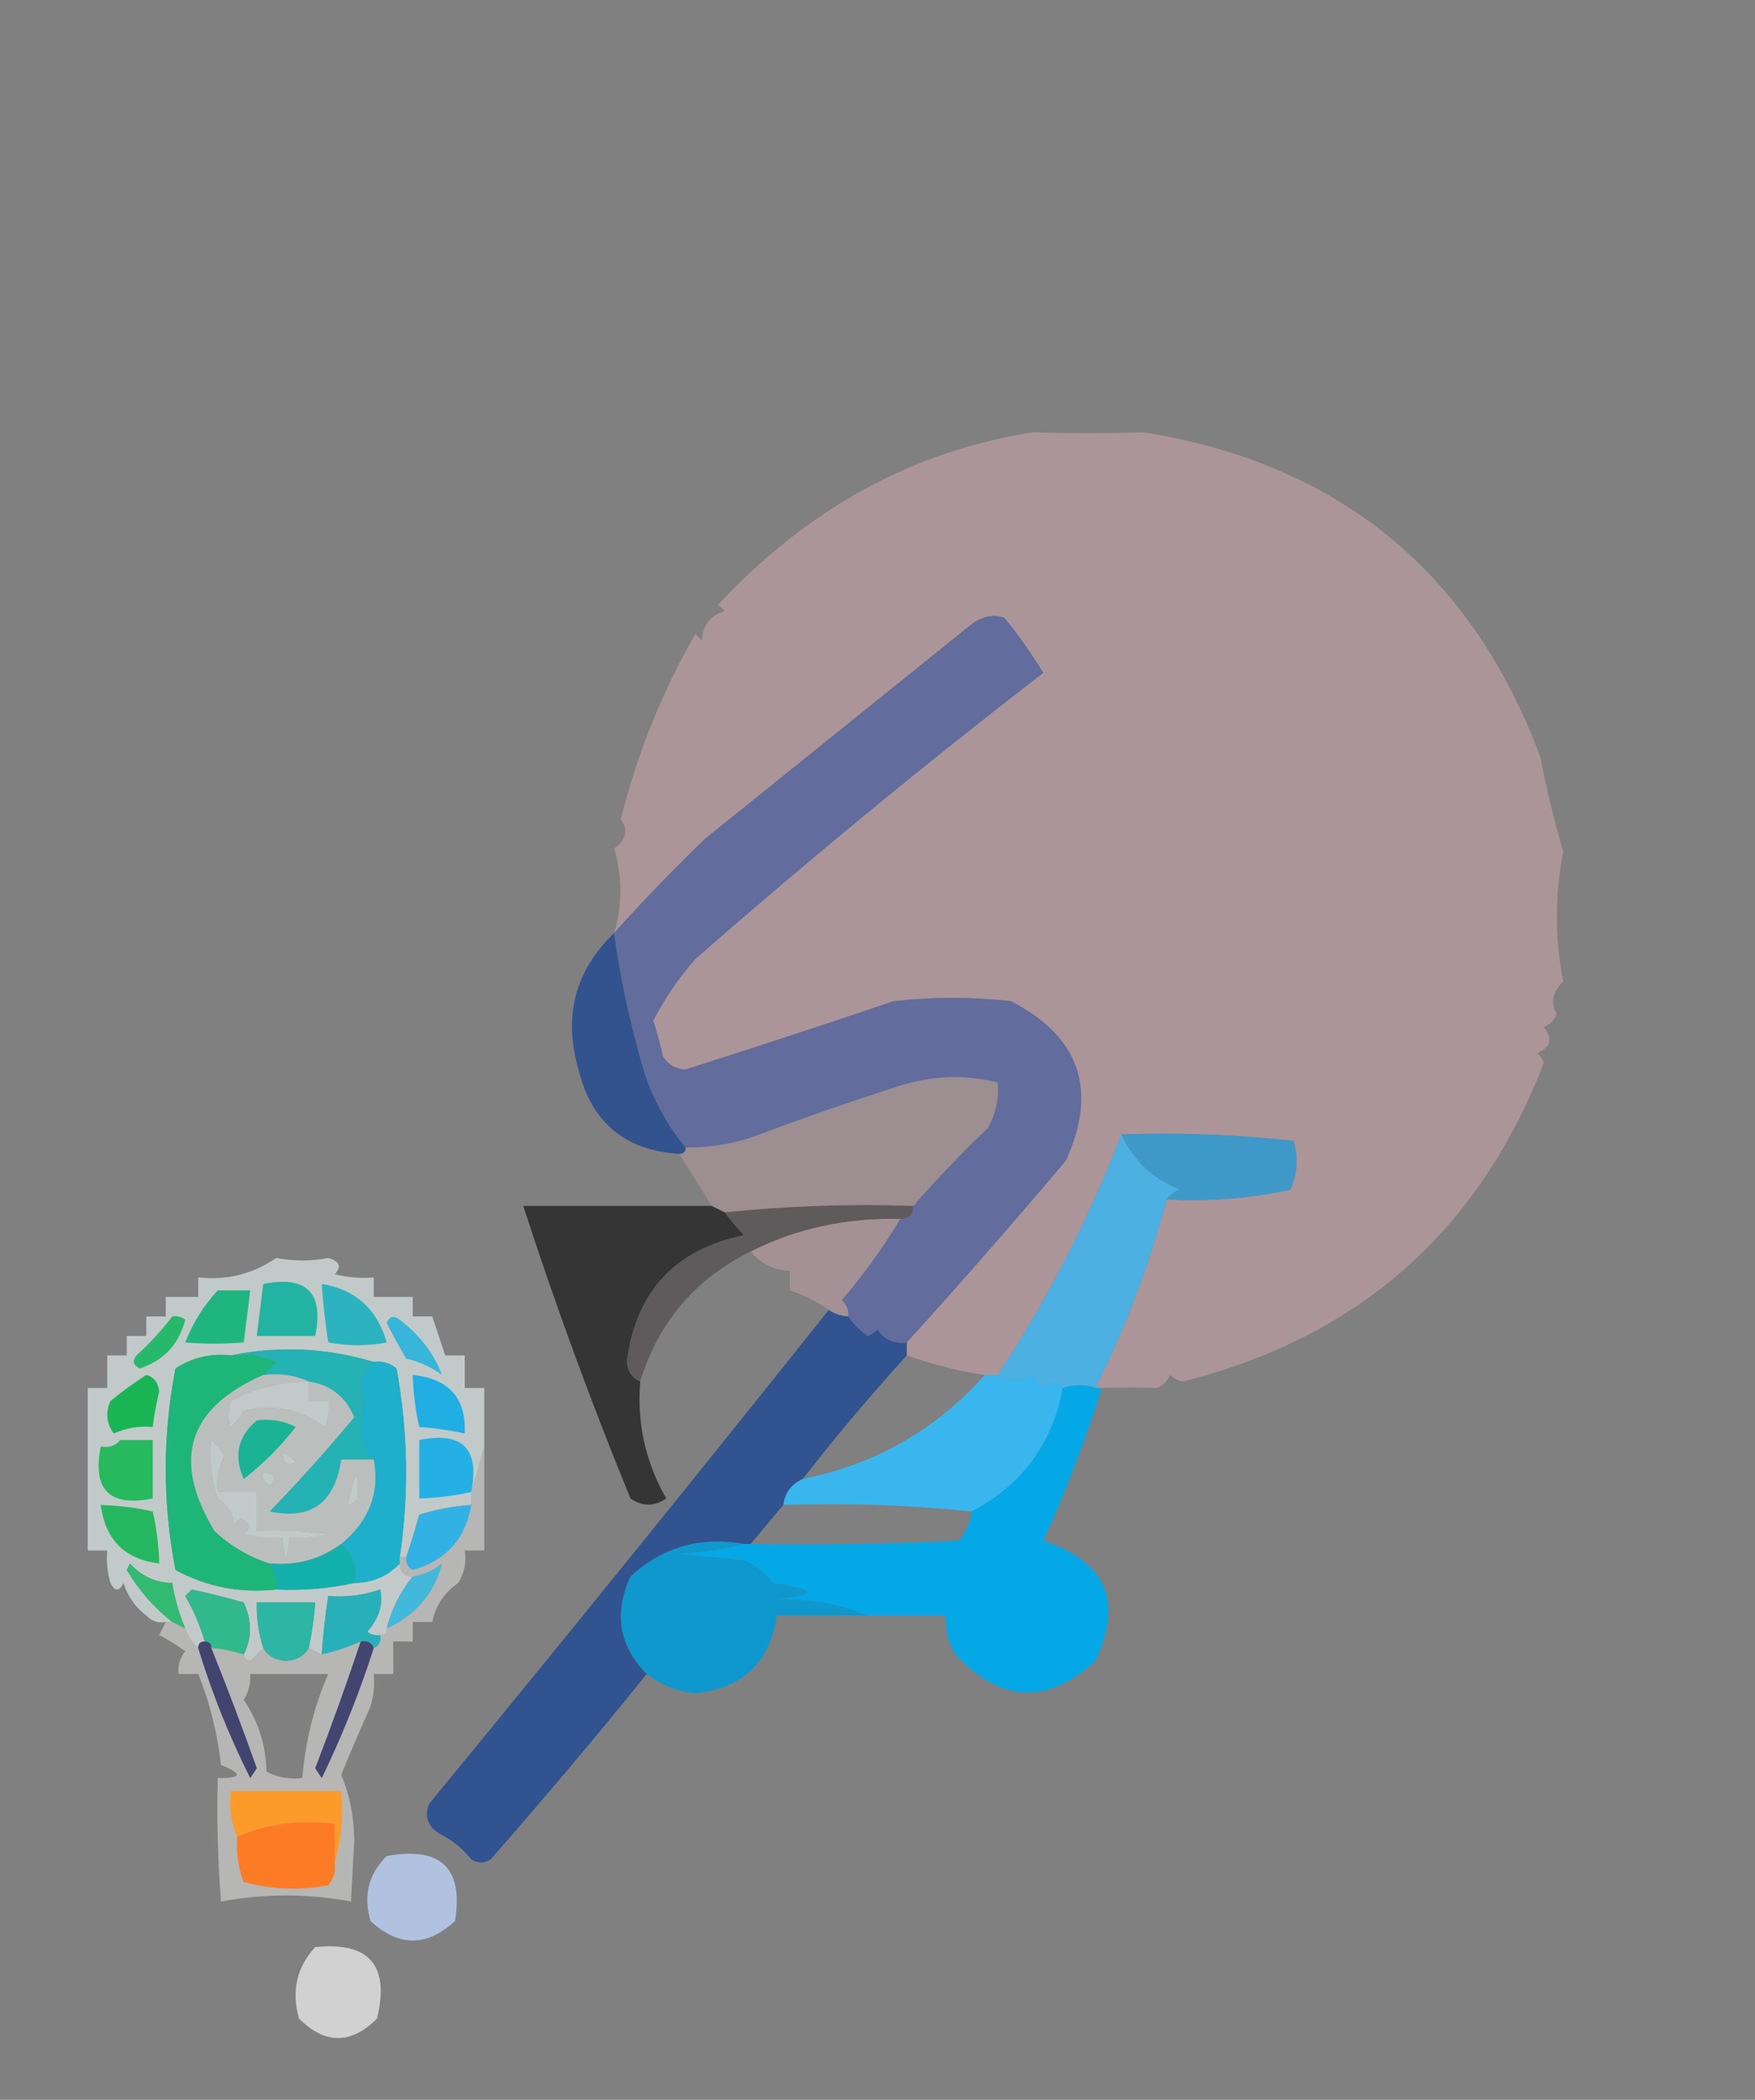 <?xml version="1.0" encoding="UTF-8"?>
<!DOCTYPE svg PUBLIC "-//W3C//DTD SVG 1.1//EN" "http://www.w3.org/Graphics/SVG/1.1/DTD/svg11.dtd">
<svg xmlns="http://www.w3.org/2000/svg" version="1.1" width="270px" height="323px" style="shape-rendering:geometricPrecision; text-rendering:geometricPrecision; image-rendering:optimizeQuality; fill-rule:evenodd; clip-rule:evenodd" xmlns:xlink="http://www.w3.org/1999/xlink">
<rect width="100%" height="100%" fill="#808080" stroke="none"/>
<g><path style="opacity:0.343" fill="#fdbfcb" d="M 169.5,213.5 C 169.167,213.5 168.833,213.5 168.5,213.5C 173.133,204.278 176.799,194.612 179.5,184.5C 185.925,184.87 192.258,184.37 198.5,183C 199.602,180.599 199.769,178.099 199,175.5C 190.251,174.516 181.418,174.183 172.5,174.5C 167.493,187.514 161.159,199.848 153.5,211.5C 152.833,211.5 152.167,211.5 151.5,211.5C 147.627,210.937 143.627,209.937 139.5,208.5C 139.5,207.833 139.5,207.167 139.5,206.5C 147.802,197.36 155.968,188.026 164,178.5C 168.92,167.592 166.087,159.425 155.5,154C 149.5,153.333 143.5,153.333 137.5,154C 126.865,157.601 116.198,161.101 105.5,164.5C 103.971,164.471 102.804,163.804 102,162.5C 101.578,160.645 101.078,158.811 100.5,157C 102.261,153.569 104.428,150.403 107,147.5C 124.422,132.237 142.255,117.57 160.5,103.5C 158.694,100.528 156.694,97.695 154.5,95C 152.711,94.48 151.044,94.813 149.5,96C 135.833,107 122.167,118 108.5,129C 103.546,133.783 98.88,138.616 94.5,143.5C 95.749,139.21 95.749,134.876 94.5,130.5C 96.367,129.203 96.7,127.703 95.5,126C 98.062,115.84 101.896,106.34 107,97.5C 107.333,97.833 107.667,98.167 108,98.5C 108.11,96.152 109.277,94.652 111.5,94C 111.167,93.667 110.833,93.333 110.5,93C 124.351,78.16 140.517,69.327 159,66.5C 164.74,66.673 170.407,66.673 176,66.5C 206.039,71.35 226.373,88.016 237,116.5C 237.931,121.391 239.098,126.224 240.5,131C 239.191,137.654 239.191,144.321 240.5,151C 238.832,152.567 238.498,154.234 239.5,156C 239.095,156.945 238.428,157.612 237.5,158C 238.925,159.714 238.592,161.047 236.5,162C 236.957,162.414 237.291,162.914 237.5,163.5C 227.535,189.362 209.035,205.695 182,212.5C 181.228,212.355 180.561,212.022 180,211.5C 179.612,212.428 178.945,213.095 178,213.5C 175.192,213.406 172.358,213.406 169.5,213.5 Z"/></g>
<g><path style="opacity:0.975" fill="#31528f" d="M 94.5,143.5 C 95.352,150 96.852,157 99,164.5C 100.43,169.035 102.596,173.035 105.5,176.5C 105.5,177.167 105.167,177.5 104.5,177.5C 96.129,176.96 90.962,172.627 89,164.5C 86.628,156.318 88.461,149.318 94.5,143.5 Z"/></g>
<g><path style="opacity:1" fill="#626c9d" d="M 139.5,206.5 C 137.549,206.773 136.049,206.107 135,204.5C 134.586,204.957 134.086,205.291 133.5,205.5C 132.265,204.66 131.265,203.66 130.5,202.5C 130.586,201.504 130.252,200.671 129.5,200C 132.887,196.039 135.887,191.873 138.5,187.5C 139.833,187.5 140.5,186.833 140.5,185.5C 144.102,181.395 147.935,177.395 152,173.5C 153.202,171.323 153.702,168.989 153.5,166.5C 148.483,165.265 143.483,165.432 138.5,167C 130.769,169.466 123.103,172.133 115.5,175C 112.243,176.043 108.91,176.543 105.5,176.5C 102.596,173.035 100.43,169.035 99,164.5C 96.852,157 95.352,150 94.5,143.5C 98.88,138.616 103.546,133.783 108.5,129C 122.167,118 135.833,107 149.5,96C 151.044,94.813 152.711,94.48 154.5,95C 156.694,97.695 158.694,100.528 160.5,103.5C 142.255,117.57 124.422,132.237 107,147.5C 104.428,150.403 102.261,153.569 100.5,157C 101.078,158.811 101.578,160.645 102,162.5C 102.804,163.804 103.971,164.471 105.5,164.5C 116.198,161.101 126.865,157.601 137.5,154C 143.5,153.333 149.5,153.333 155.5,154C 166.087,159.425 168.92,167.592 164,178.5C 155.968,188.026 147.802,197.36 139.5,206.5 Z"/></g>
<g><path style="opacity:0.232" fill="#fdbecb" d="M 140.5,185.5 C 130.652,185.173 120.986,185.506 111.5,186.5C 110.833,186.167 110.167,185.833 109.5,185.5C 107.844,182.861 106.178,180.195 104.5,177.5C 105.167,177.5 105.5,177.167 105.5,176.5C 108.91,176.543 112.243,176.043 115.5,175C 123.103,172.133 130.769,169.466 138.5,167C 143.483,165.432 148.483,165.265 153.5,166.5C 153.702,168.989 153.202,171.323 152,173.5C 147.935,177.395 144.102,181.395 140.5,185.5 Z"/></g>
<g><path style="opacity:1" fill="#3f99c8" d="M 172.5,174.5 C 181.418,174.183 190.251,174.516 199,175.5C 199.769,178.099 199.602,180.599 198.5,183C 192.258,184.37 185.925,184.87 179.5,184.5C 179.918,183.778 180.584,183.278 181.5,183C 177.333,181.331 174.333,178.498 172.5,174.5 Z"/></g>
<g><path style="opacity:0.957" fill="#323131" d="M 109.5,185.5 C 110.167,185.833 110.833,186.167 111.5,186.5C 112.364,187.688 113.364,188.855 114.5,190C 104.004,192.16 98.004,198.494 96.5,209C 96.387,210.699 97.053,211.866 98.5,212.5C 97.971,218.913 99.304,224.913 102.5,230.5C 100.647,231.76 98.814,231.76 97,230.5C 90.923,215.686 85.423,200.686 80.5,185.5C 90.167,185.5 99.833,185.5 109.5,185.5 Z"/></g>
<g><path style="opacity:0.285" fill="#f9bcc9" d="M 138.5,187.5 C 135.887,191.873 132.887,196.039 129.5,200C 130.252,200.671 130.586,201.504 130.5,202.5C 129.391,202.443 128.391,202.11 127.5,201.5C 125.672,200.206 123.672,199.206 121.5,198.5C 121.5,197.5 121.5,196.5 121.5,195.5C 119.053,195.385 117.053,194.385 115.5,192.5C 122.516,188.959 130.183,187.292 138.5,187.5 Z"/></g>
<g><path style="opacity:1" fill="#4db0e2" d="M 172.5,174.5 C 174.333,178.498 177.333,181.331 181.5,183C 180.584,183.278 179.918,183.778 179.5,184.5C 176.799,194.612 173.133,204.278 168.5,213.5C 167.027,212.929 165.36,212.929 163.5,213.5C 162.687,212.347 161.687,212.347 160.5,213.5C 159.808,212.975 159.308,212.308 159,211.5C 157.224,212.536 155.391,212.536 153.5,211.5C 161.159,199.848 167.493,187.514 172.5,174.5 Z"/></g>
<g><path style="opacity:0.791" fill="#565153" d="M 111.5,186.5 C 120.986,185.506 130.652,185.173 140.5,185.5C 140.5,186.833 139.833,187.5 138.5,187.5C 130.183,187.292 122.516,188.959 115.5,192.5C 106.953,196.714 101.286,203.381 98.5,212.5C 97.053,211.866 96.387,210.699 96.5,209C 98.004,198.494 104.004,192.16 114.5,190C 113.364,188.855 112.364,187.688 111.5,186.5 Z"/></g>
<g><path style="opacity:0.629" fill="#e8f6f4" d="M 74.5,222.5 C 73.833,224.833 73.167,227.167 72.5,229.5C 72.5,230.167 72.5,230.833 72.5,231.5C 69.784,231.678 67.117,232.178 64.5,233C 63.883,235.277 63.216,237.444 62.5,239.5C 62.167,239.5 61.833,239.5 61.5,239.5C 62.942,229.818 62.775,220.152 61,210.5C 59.989,209.663 58.822,209.33 57.5,209.5C 50.162,207.314 42.828,206.98 35.5,208.5C 32.398,208.154 29.564,208.821 27,210.5C 25,220.833 25,231.167 27,241.5C 31.81,244.102 36.976,245.102 42.5,244.5C 46.566,244.693 50.566,244.36 54.5,243.5C 57.321,243.455 59.654,242.455 61.5,240.5C 61.5,241.833 62.167,242.5 63.5,242.5C 61.608,244.814 60.275,247.481 59.5,250.5C 59.5,251.167 59.167,251.5 58.5,251.5C 57.761,251.631 57.094,251.464 56.5,251C 58.319,248.944 58.986,246.777 58.5,244.5C 55.916,245.393 53.249,245.726 50.5,245.5C 50.037,248.482 49.704,251.482 49.5,254.5C 48.833,254.167 48.167,253.833 47.5,253.5C 47.993,251.194 48.326,248.861 48.5,246.5C 45.5,246.5 42.5,246.5 39.5,246.5C 39.448,248.903 39.781,251.236 40.5,253.5C 39.849,254.091 39.182,254.757 38.5,255.5C 37.893,255.376 37.56,255.043 37.5,254.5C 38.776,251.97 38.776,249.303 37.5,246.5C 34.843,245.741 32.177,245.074 29.5,244.5C 29.167,244.833 28.833,245.167 28.5,245.5C 29.788,247.739 30.788,250.072 31.5,252.5C 30.833,252.5 30.5,252.833 30.5,253.5C 29.599,252.71 28.932,251.71 28.5,250.5C 27.545,248.254 26.878,245.921 26.5,243.5C 23.901,243.451 21.734,242.451 20,240.5C 19.833,240.833 19.667,241.167 19.5,241.5C 21.39,244.654 23.723,247.321 26.5,249.5C 26.167,249.5 25.833,249.5 25.5,249.5C 24.325,249.719 23.325,249.386 22.5,248.5C 20.82,247.231 19.653,245.564 19,243.5C 18.333,244.833 17.667,244.833 17,243.5C 16.506,241.866 16.34,240.199 16.5,238.5C 15.5,238.5 14.5,238.5 13.5,238.5C 13.5,230.167 13.5,221.833 13.5,213.5C 14.5,213.5 15.5,213.5 16.5,213.5C 16.5,211.833 16.5,210.167 16.5,208.5C 17.5,208.5 18.5,208.5 19.5,208.5C 19.5,207.5 19.5,206.5 19.5,205.5C 20.5,205.5 21.5,205.5 22.5,205.5C 22.5,204.5 22.5,203.5 22.5,202.5C 23.5,202.5 24.5,202.5 25.5,202.5C 25.5,201.5 25.5,200.5 25.5,199.5C 27.167,199.5 28.833,199.5 30.5,199.5C 30.5,198.5 30.5,197.5 30.5,196.5C 34.91,196.969 38.91,195.969 42.5,193.5C 45.241,194.019 47.908,194.019 50.5,193.5C 52.27,194.035 52.604,194.869 51.5,196C 53.473,196.495 55.473,196.662 57.5,196.5C 57.5,197.5 57.5,198.5 57.5,199.5C 59.5,199.5 61.5,199.5 63.5,199.5C 63.5,200.5 63.5,201.5 63.5,202.5C 64.5,202.5 65.5,202.5 66.5,202.5C 67.167,204.5 67.833,206.5 68.5,208.5C 69.5,208.5 70.5,208.5 71.5,208.5C 71.5,210.167 71.5,211.833 71.5,213.5C 72.5,213.5 73.5,213.5 74.5,213.5C 74.5,216.5 74.5,219.5 74.5,222.5 Z M 47.5,212.5 C 47.5,213.5 47.5,214.5 47.5,215.5C 48.5,215.5 49.5,215.5 50.5,215.5C 50.657,216.873 50.49,218.207 50,219.5C 46.276,216.76 42.109,215.926 37.5,217C 36.953,217.925 36.287,218.758 35.5,219.5C 35.094,218.443 35.094,217.109 35.5,215.5C 39.112,213.568 43.112,212.568 47.5,212.5 Z M 32.5,221.5 C 33.267,222.172 33.934,223.005 34.5,224C 33.594,225.699 33.261,227.533 33.5,229.5C 35.5,229.5 37.5,229.5 39.5,229.5C 39.5,231.5 39.5,233.5 39.5,235.5C 43.182,235.335 46.848,235.501 50.5,236C 48.527,236.495 46.527,236.662 44.5,236.5C 44.167,240.5 43.833,240.5 43.5,236.5C 41.473,236.662 39.473,236.495 37.5,236C 38.654,235.086 38.487,234.253 37,233.5C 36.667,233.833 36.333,234.167 36,234.5C 35.804,232.714 34.971,231.381 33.5,230.5C 32.516,227.572 32.183,224.572 32.5,221.5 Z M 43.5,223.5 C 44.289,223.783 44.956,224.283 45.5,225C 44.184,225.528 43.517,225.028 43.5,223.5 Z M 40.5,226.5 C 42.337,226.639 42.67,227.306 41.5,228.5C 40.703,228.043 40.369,227.376 40.5,226.5 Z M 53.5,231.5 C 54.686,225.919 55.186,225.586 55,230.5C 54.617,231.056 54.117,231.389 53.5,231.5 Z"/></g>
<g><path style="opacity:1" fill="#38b5da" d="M 59.5,203.5 C 59.897,202.475 60.563,202.308 61.5,203C 64.597,205.391 66.763,208.224 68,211.5C 66.352,210.283 64.519,209.45 62.5,209C 61.391,207.124 60.391,205.291 59.5,203.5 Z"/></g>
<g><path style="opacity:1" fill="#28b86b" d="M 26.5,202.5 C 27.239,202.369 27.906,202.536 28.5,203C 27.529,206.794 25.196,209.294 21.5,210.5C 20.479,209.998 20.312,209.332 21,208.5C 23.04,206.63 24.873,204.63 26.5,202.5 Z"/></g>
<g><path style="opacity:1" fill="#23b3a2" d="M 40.5,197.5 C 47.17,196.175 49.836,198.842 48.5,205.5C 45.5,205.5 42.5,205.5 39.5,205.5C 39.833,202.833 40.167,200.167 40.5,197.5 Z"/></g>
<g><path style="opacity:1" fill="#2bb3bf" d="M 49.5,197.5 C 54.676,198.338 58.01,201.338 59.5,206.5C 56.588,207.068 53.588,207.068 50.5,206.5C 50.037,203.518 49.704,200.518 49.5,197.5 Z"/></g>
<g><path style="opacity:1" fill="#1fb581" d="M 33.5,198.5 C 35.167,198.5 36.833,198.5 38.5,198.5C 38.167,201.167 37.833,203.833 37.5,206.5C 34.319,206.742 31.319,206.742 28.5,206.5C 29.677,203.469 31.344,200.802 33.5,198.5 Z"/></g>
<g><path style="opacity:1" fill="#24b2b4" d="M 35.5,208.5 C 42.828,206.98 50.162,207.314 57.5,209.5C 56.609,210.261 55.942,211.261 55.5,212.5C 55.888,215.026 55.888,217.693 55.5,220.5C 55.752,222.073 56.418,223.406 57.5,224.5C 55.833,224.5 54.167,224.5 52.5,224.5C 51.515,231.18 47.848,233.847 41.5,232.5C 46.032,227.804 50.365,222.971 54.5,218C 53.193,214.86 50.86,213.026 47.5,212.5C 45.393,211.532 43.059,211.198 40.5,211.5C 41.091,210.849 41.757,210.182 42.5,209.5C 40.257,208.526 37.924,208.192 35.5,208.5 Z"/></g>
<g><path style="opacity:1" fill="#1eb579" d="M 35.5,208.5 C 37.924,208.192 40.257,208.526 42.5,209.5C 41.757,210.182 41.091,210.849 40.5,211.5C 28.884,216.58 26.384,224.58 33,235.5C 35.478,237.82 38.311,239.486 41.5,240.5C 42.234,241.708 42.567,243.041 42.5,244.5C 36.976,245.102 31.81,244.102 27,241.5C 25,231.167 25,220.833 27,210.5C 29.564,208.821 32.398,208.154 35.5,208.5 Z"/></g>
<g><path style="opacity:1" fill="#1eafca" d="M 57.5,209.5 C 58.822,209.33 59.989,209.663 61,210.5C 62.775,220.152 62.942,229.818 61.5,239.5C 61.5,239.833 61.5,240.167 61.5,240.5C 59.654,242.455 57.321,243.455 54.5,243.5C 54.947,240.99 54.28,238.99 52.5,237.5C 56.789,233.943 58.456,229.61 57.5,224.5C 56.418,223.406 55.752,222.073 55.5,220.5C 55.888,217.693 55.888,215.026 55.5,212.5C 55.942,211.261 56.609,210.261 57.5,209.5 Z"/></g>
<g><path style="opacity:1" fill="#39b6ee" d="M 151.5,211.5 C 152.167,211.5 152.833,211.5 153.5,211.5C 155.391,212.536 157.224,212.536 159,211.5C 159.308,212.308 159.808,212.975 160.5,213.5C 161.687,212.347 162.687,212.347 163.5,213.5C 161.919,222.085 157.252,228.418 149.5,232.5C 140.014,231.506 130.348,231.173 120.5,231.5C 120.771,229.57 121.771,228.236 123.5,227.5C 134.672,225.251 144.006,219.918 151.5,211.5 Z"/></g>
<g><path style="opacity:1" fill="#20aee3" d="M 63.5,211.5 C 69.062,212.056 71.729,215.056 71.5,220.5C 69.194,220.007 66.861,219.674 64.5,219.5C 63.908,216.873 63.575,214.206 63.5,211.5 Z"/></g>
<g><path style="opacity:0.514" fill="#f1faf8" d="M 40.5,211.5 C 43.059,211.198 45.393,211.532 47.5,212.5C 50.86,213.026 53.193,214.86 54.5,218C 50.365,222.971 46.032,227.804 41.5,232.5C 47.848,233.847 51.515,231.18 52.5,224.5C 54.167,224.5 55.833,224.5 57.5,224.5C 58.456,229.61 56.789,233.943 52.5,237.5C 49.238,239.88 45.571,240.88 41.5,240.5C 38.311,239.486 35.478,237.82 33,235.5C 26.384,224.58 28.884,216.58 40.5,211.5 Z M 47.5,212.5 C 43.112,212.568 39.112,213.568 35.5,215.5C 35.094,217.109 35.094,218.443 35.5,219.5C 36.287,218.758 36.953,217.925 37.5,217C 42.109,215.926 46.276,216.76 50,219.5C 50.49,218.207 50.657,216.873 50.5,215.5C 49.5,215.5 48.5,215.5 47.5,215.5C 47.5,214.5 47.5,213.5 47.5,212.5 Z M 32.5,221.5 C 32.183,224.572 32.516,227.572 33.5,230.5C 34.971,231.381 35.804,232.714 36,234.5C 36.333,234.167 36.667,233.833 37,233.5C 38.487,234.253 38.654,235.086 37.5,236C 39.473,236.495 41.473,236.662 43.5,236.5C 43.833,240.5 44.167,240.5 44.5,236.5C 46.527,236.662 48.527,236.495 50.5,236C 46.848,235.501 43.182,235.335 39.5,235.5C 39.5,233.5 39.5,231.5 39.5,229.5C 37.5,229.5 35.5,229.5 33.5,229.5C 33.261,227.533 33.594,225.699 34.5,224C 33.934,223.005 33.267,222.172 32.5,221.5 Z M 43.5,223.5 C 43.517,225.028 44.184,225.528 45.5,225C 44.956,224.283 44.289,223.783 43.5,223.5 Z M 40.5,226.5 C 40.369,227.376 40.703,228.043 41.5,228.5C 42.67,227.306 42.337,226.639 40.5,226.5 Z M 53.5,231.5 C 54.117,231.389 54.617,231.056 55,230.5C 55.186,225.586 54.686,225.919 53.5,231.5 Z"/></g>
<g><path style="opacity:1" fill="#19b555" d="M 22.5,211.5 C 23.649,211.791 24.316,212.624 24.5,214C 24.057,215.825 23.723,217.658 23.5,219.5C 21.409,219.318 19.409,219.652 17.5,220.5C 16.369,218.926 16.203,217.259 17,215.5C 18.812,214.023 20.645,212.69 22.5,211.5 Z"/></g>
<g><path style="opacity:1" fill="#1ab393" d="M 39.5,218.5 C 41.604,218.201 43.604,218.534 45.5,219.5C 43.167,222.5 40.5,225.167 37.5,227.5C 35.922,223.958 36.589,220.958 39.5,218.5 Z"/></g>
<g><path style="opacity:1" fill="#27b95d" d="M 18.5,221.5 C 20.167,221.5 21.833,221.5 23.5,221.5C 23.5,224.5 23.5,227.5 23.5,230.5C 16.842,231.836 14.175,229.17 15.5,222.5C 16.791,222.737 17.791,222.404 18.5,221.5 Z"/></g>
<g><path style="opacity:1" fill="#25b0e5" d="M 72.5,229.5 C 69.873,230.092 67.206,230.425 64.5,230.5C 64.5,227.5 64.5,224.5 64.5,221.5C 71.158,220.164 73.825,222.83 72.5,229.5 Z"/></g>
<g><path style="opacity:1" fill="#25b75f" d="M 15.5,231.5 C 18.206,231.575 20.873,231.908 23.5,232.5C 24.092,235.127 24.425,237.794 24.5,240.5C 19.204,239.871 16.204,236.871 15.5,231.5 Z"/></g>
<g><path style="opacity:1" fill="#32b2e4" d="M 72.5,231.5 C 71.624,236.711 68.624,240.044 63.5,241.5C 62.703,241.043 62.369,240.376 62.5,239.5C 63.216,237.444 63.883,235.277 64.5,233C 67.117,232.178 69.784,231.678 72.5,231.5 Z"/></g>
<g><path style="opacity:1" fill="#05a8e7" d="M 168.5,213.5 C 168.833,213.5 169.167,213.5 169.5,213.5C 166.993,221.522 163.993,229.355 160.5,237C 170.174,240.178 172.84,246.345 168.5,255.5C 161.08,262.298 153.914,261.964 147,254.5C 145.872,252.655 145.372,250.655 145.5,248.5C 141.5,248.5 137.5,248.5 133.5,248.5C 129.273,246.72 124.606,245.886 119.5,246C 125.938,245.356 125.771,244.522 119,243.5C 117.806,241.976 116.306,240.81 114.5,240C 111.167,239.667 107.833,239.333 104.5,239C 108.025,238.821 111.359,238.321 114.5,237.5C 114.833,237.5 115.167,237.5 115.5,237.5C 126.172,237.667 136.839,237.5 147.5,237C 148.582,235.67 149.249,234.17 149.5,232.5C 157.252,228.418 161.919,222.085 163.5,213.5C 165.36,212.929 167.027,212.929 168.5,213.5 Z"/></g>
<g><path style="opacity:0.881" fill="#019bd9" d="M 114.5,237.5 C 111.359,238.321 108.025,238.821 104.5,239C 107.833,239.333 111.167,239.667 114.5,240C 116.306,240.81 117.806,241.976 119,243.5C 125.771,244.522 125.938,245.356 119.5,246C 124.606,245.886 129.273,246.72 133.5,248.5C 128.833,248.5 124.167,248.5 119.5,248.5C 118.502,255.662 114.336,259.662 107,260.5C 104.133,260.161 101.633,259.161 99.5,257.5C 95.22,253.199 94.387,248.199 97,242.5C 101.915,237.962 107.749,236.295 114.5,237.5 Z"/></g>
<g><path style="opacity:1" fill="#13b0ab" d="M 52.5,237.5 C 54.28,238.99 54.947,240.99 54.5,243.5C 50.566,244.36 46.566,244.693 42.5,244.5C 42.567,243.041 42.234,241.708 41.5,240.5C 45.571,240.88 49.238,239.88 52.5,237.5 Z"/></g>
<g><path style="opacity:0.969" fill="#2f528f" d="M 127.5,201.5 C 128.391,202.11 129.391,202.443 130.5,202.5C 131.265,203.66 132.265,204.66 133.5,205.5C 134.086,205.291 134.586,204.957 135,204.5C 136.049,206.107 137.549,206.773 139.5,206.5C 139.5,207.167 139.5,207.833 139.5,208.5C 133.939,214.608 128.606,220.941 123.5,227.5C 121.771,228.236 120.771,229.57 120.5,231.5C 118.844,233.46 117.177,235.46 115.5,237.5C 115.167,237.5 114.833,237.5 114.5,237.5C 107.749,236.295 101.915,237.962 97,242.5C 94.387,248.199 95.22,253.199 99.5,257.5C 91.74,267.102 83.74,276.602 75.5,286C 74.5,286.667 73.5,286.667 72.5,286C 71.122,284.287 69.455,282.953 67.5,282C 65.789,280.867 65.289,279.367 66,277.5C 86.713,252.292 107.213,226.959 127.5,201.5 Z"/></g>
<g><path style="opacity:1" fill="#42b8da" d="M 59.5,250.5 C 60.275,247.481 61.608,244.814 63.5,242.5C 65.17,242.249 66.67,241.582 68,240.5C 66.846,245.073 64.013,248.406 59.5,250.5 Z"/></g>
<g><path style="opacity:1" fill="#32ba71" d="M 28.5,250.5 C 27.833,250.167 27.167,249.833 26.5,249.5C 23.723,247.321 21.39,244.654 19.5,241.5C 19.667,241.167 19.833,240.833 20,240.5C 21.734,242.451 23.901,243.451 26.5,243.5C 26.878,245.921 27.545,248.254 28.5,250.5 Z"/></g>
<g><path style="opacity:1" fill="#31b88b" d="M 37.5,254.5 C 35.883,253.962 34.216,253.629 32.5,253.5C 32.5,252.833 32.167,252.5 31.5,252.5C 30.788,250.072 29.788,247.739 28.5,245.5C 28.833,245.167 29.167,244.833 29.5,244.5C 32.177,245.074 34.843,245.741 37.5,246.5C 38.776,249.303 38.776,251.97 37.5,254.5 Z"/></g>
<g><path style="opacity:1" fill="#27b0b9" d="M 58.5,251.5 C 58.672,252.492 58.338,253.158 57.5,253.5C 57.158,252.662 56.492,252.328 55.5,252.5C 53.579,253.363 51.579,254.029 49.5,254.5C 49.704,251.482 50.037,248.482 50.5,245.5C 53.249,245.726 55.916,245.393 58.5,244.5C 58.986,246.777 58.319,248.944 56.5,251C 57.094,251.464 57.761,251.631 58.5,251.5 Z"/></g>
<g><path style="opacity:1" fill="#2db6a4" d="M 47.5,253.5 C 46.848,254.725 45.681,255.392 44,255.5C 42.319,255.392 41.152,254.725 40.5,253.5C 39.781,251.236 39.448,248.903 39.5,246.5C 42.5,246.5 45.5,246.5 48.5,246.5C 48.326,248.861 47.993,251.194 47.5,253.5 Z"/></g>
<g><path style="opacity:0.46" fill="#f5f5f4" d="M 74.5,222.5 C 74.5,227.833 74.5,233.167 74.5,238.5C 73.5,238.5 72.5,238.5 71.5,238.5C 71.785,240.288 71.452,241.955 70.5,243.5C 68.344,244.983 67.01,246.983 66.5,249.5C 65.5,249.5 64.5,249.5 63.5,249.5C 63.5,250.5 63.5,251.5 63.5,252.5C 62.5,252.5 61.5,252.5 60.5,252.5C 60.5,254.167 60.5,255.833 60.5,257.5C 59.5,257.5 58.5,257.5 57.5,257.5C 57.66,259.199 57.493,260.866 57,262.5C 55.419,266.03 53.919,269.53 52.5,273C 53.783,276.064 54.45,279.397 54.5,283C 54.333,286.167 54.167,289.333 54,292.5C 47.298,291.259 40.631,291.259 34,292.5C 33.501,286.175 33.334,279.842 33.5,273.5C 37.243,273.541 37.41,272.874 34,271.5C 33.435,266.537 32.269,261.87 30.5,257.5C 29.5,257.5 28.5,257.5 27.5,257.5C 27.33,256.178 27.663,255.011 28.5,254C 27.241,253.077 25.908,252.243 24.5,251.5C 24.863,250.817 25.196,250.15 25.5,249.5C 25.833,249.5 26.167,249.5 26.5,249.5C 27.167,249.833 27.833,250.167 28.5,250.5C 28.932,251.71 29.599,252.71 30.5,253.5C 32.572,260.325 35.239,266.992 38.5,273.5C 38.833,273 39.167,272.5 39.5,272C 37.289,265.753 34.956,259.586 32.5,253.5C 34.216,253.629 35.883,253.962 37.5,254.5C 37.56,255.043 37.893,255.376 38.5,255.5C 39.182,254.757 39.849,254.091 40.5,253.5C 41.152,254.725 42.319,255.392 44,255.5C 45.681,255.392 46.848,254.725 47.5,253.5C 48.167,253.833 48.833,254.167 49.5,254.5C 51.579,254.029 53.579,253.363 55.5,252.5C 53.32,259.033 50.986,265.533 48.5,272C 48.833,272.5 49.167,273 49.5,273.5C 52.634,267.028 55.301,260.362 57.5,253.5C 58.338,253.158 58.672,252.492 58.5,251.5C 59.167,251.5 59.5,251.167 59.5,250.5C 64.013,248.406 66.846,245.073 68,240.5C 66.67,241.582 65.17,242.249 63.5,242.5C 62.167,242.5 61.5,241.833 61.5,240.5C 61.5,240.167 61.5,239.833 61.5,239.5C 61.833,239.5 62.167,239.5 62.5,239.5C 62.369,240.376 62.703,241.043 63.5,241.5C 68.624,240.044 71.624,236.711 72.5,231.5C 72.5,230.833 72.5,230.167 72.5,229.5C 73.167,227.167 73.833,224.833 74.5,222.5 Z M 38.5,257.5 C 42.5,257.5 46.5,257.5 50.5,257.5C 48.329,262.442 46.995,267.776 46.5,273.5C 44.533,273.739 42.7,273.406 41,272.5C 40.907,268.45 39.74,264.783 37.5,261.5C 38.246,260.264 38.579,258.93 38.5,257.5 Z"/></g>
<g><path style="opacity:1" fill="#434570" d="M 55.5,252.5 C 56.492,252.328 57.158,252.662 57.5,253.5C 55.301,260.362 52.634,267.028 49.5,273.5C 49.167,273 48.833,272.5 48.5,272C 50.986,265.533 53.32,259.033 55.5,252.5 Z"/></g>
<g><path style="opacity:1" fill="#42436f" d="M 31.5,252.5 C 32.167,252.5 32.5,252.833 32.5,253.5C 34.956,259.586 37.289,265.753 39.5,272C 39.167,272.5 38.833,273 38.5,273.5C 35.239,266.992 32.572,260.325 30.5,253.5C 30.5,252.833 30.833,252.5 31.5,252.5 Z"/></g>
<g><path style="opacity:1" fill="#fd9b2a" d="M 51.5,286.5 C 51.5,284.5 51.5,282.5 51.5,280.5C 46.056,279.892 41.056,280.558 36.5,282.5C 35.532,280.393 35.198,278.059 35.5,275.5C 41.167,275.5 46.833,275.5 52.5,275.5C 52.815,279.371 52.482,283.038 51.5,286.5 Z"/></g>
<g><path style="opacity:1" fill="#fe7b25" d="M 51.5,286.5 C 51.67,287.822 51.337,288.989 50.5,290C 46.129,290.828 41.795,290.661 37.5,289.5C 36.626,287.253 36.292,284.92 36.5,282.5C 41.056,280.558 46.056,279.892 51.5,280.5C 51.5,282.5 51.5,284.5 51.5,286.5 Z"/></g>
<g><path style="opacity:0.932" fill="#b3c6e6" d="M 59.5,285.5 C 67.825,283.993 71.325,287.327 70,295.5C 65.667,299.5 61.333,299.5 57,295.5C 55.861,291.579 56.695,288.246 59.5,285.5 Z"/></g>
<g><path style="opacity:0.909" fill="#d8d8d8" d="M 48.5,299.5 C 56.828,298.664 59.995,302.33 58,310.5C 54,314.5 50,314.5 46,310.5C 44.812,306.259 45.645,302.592 48.5,299.5 Z"/></g>
</svg>
